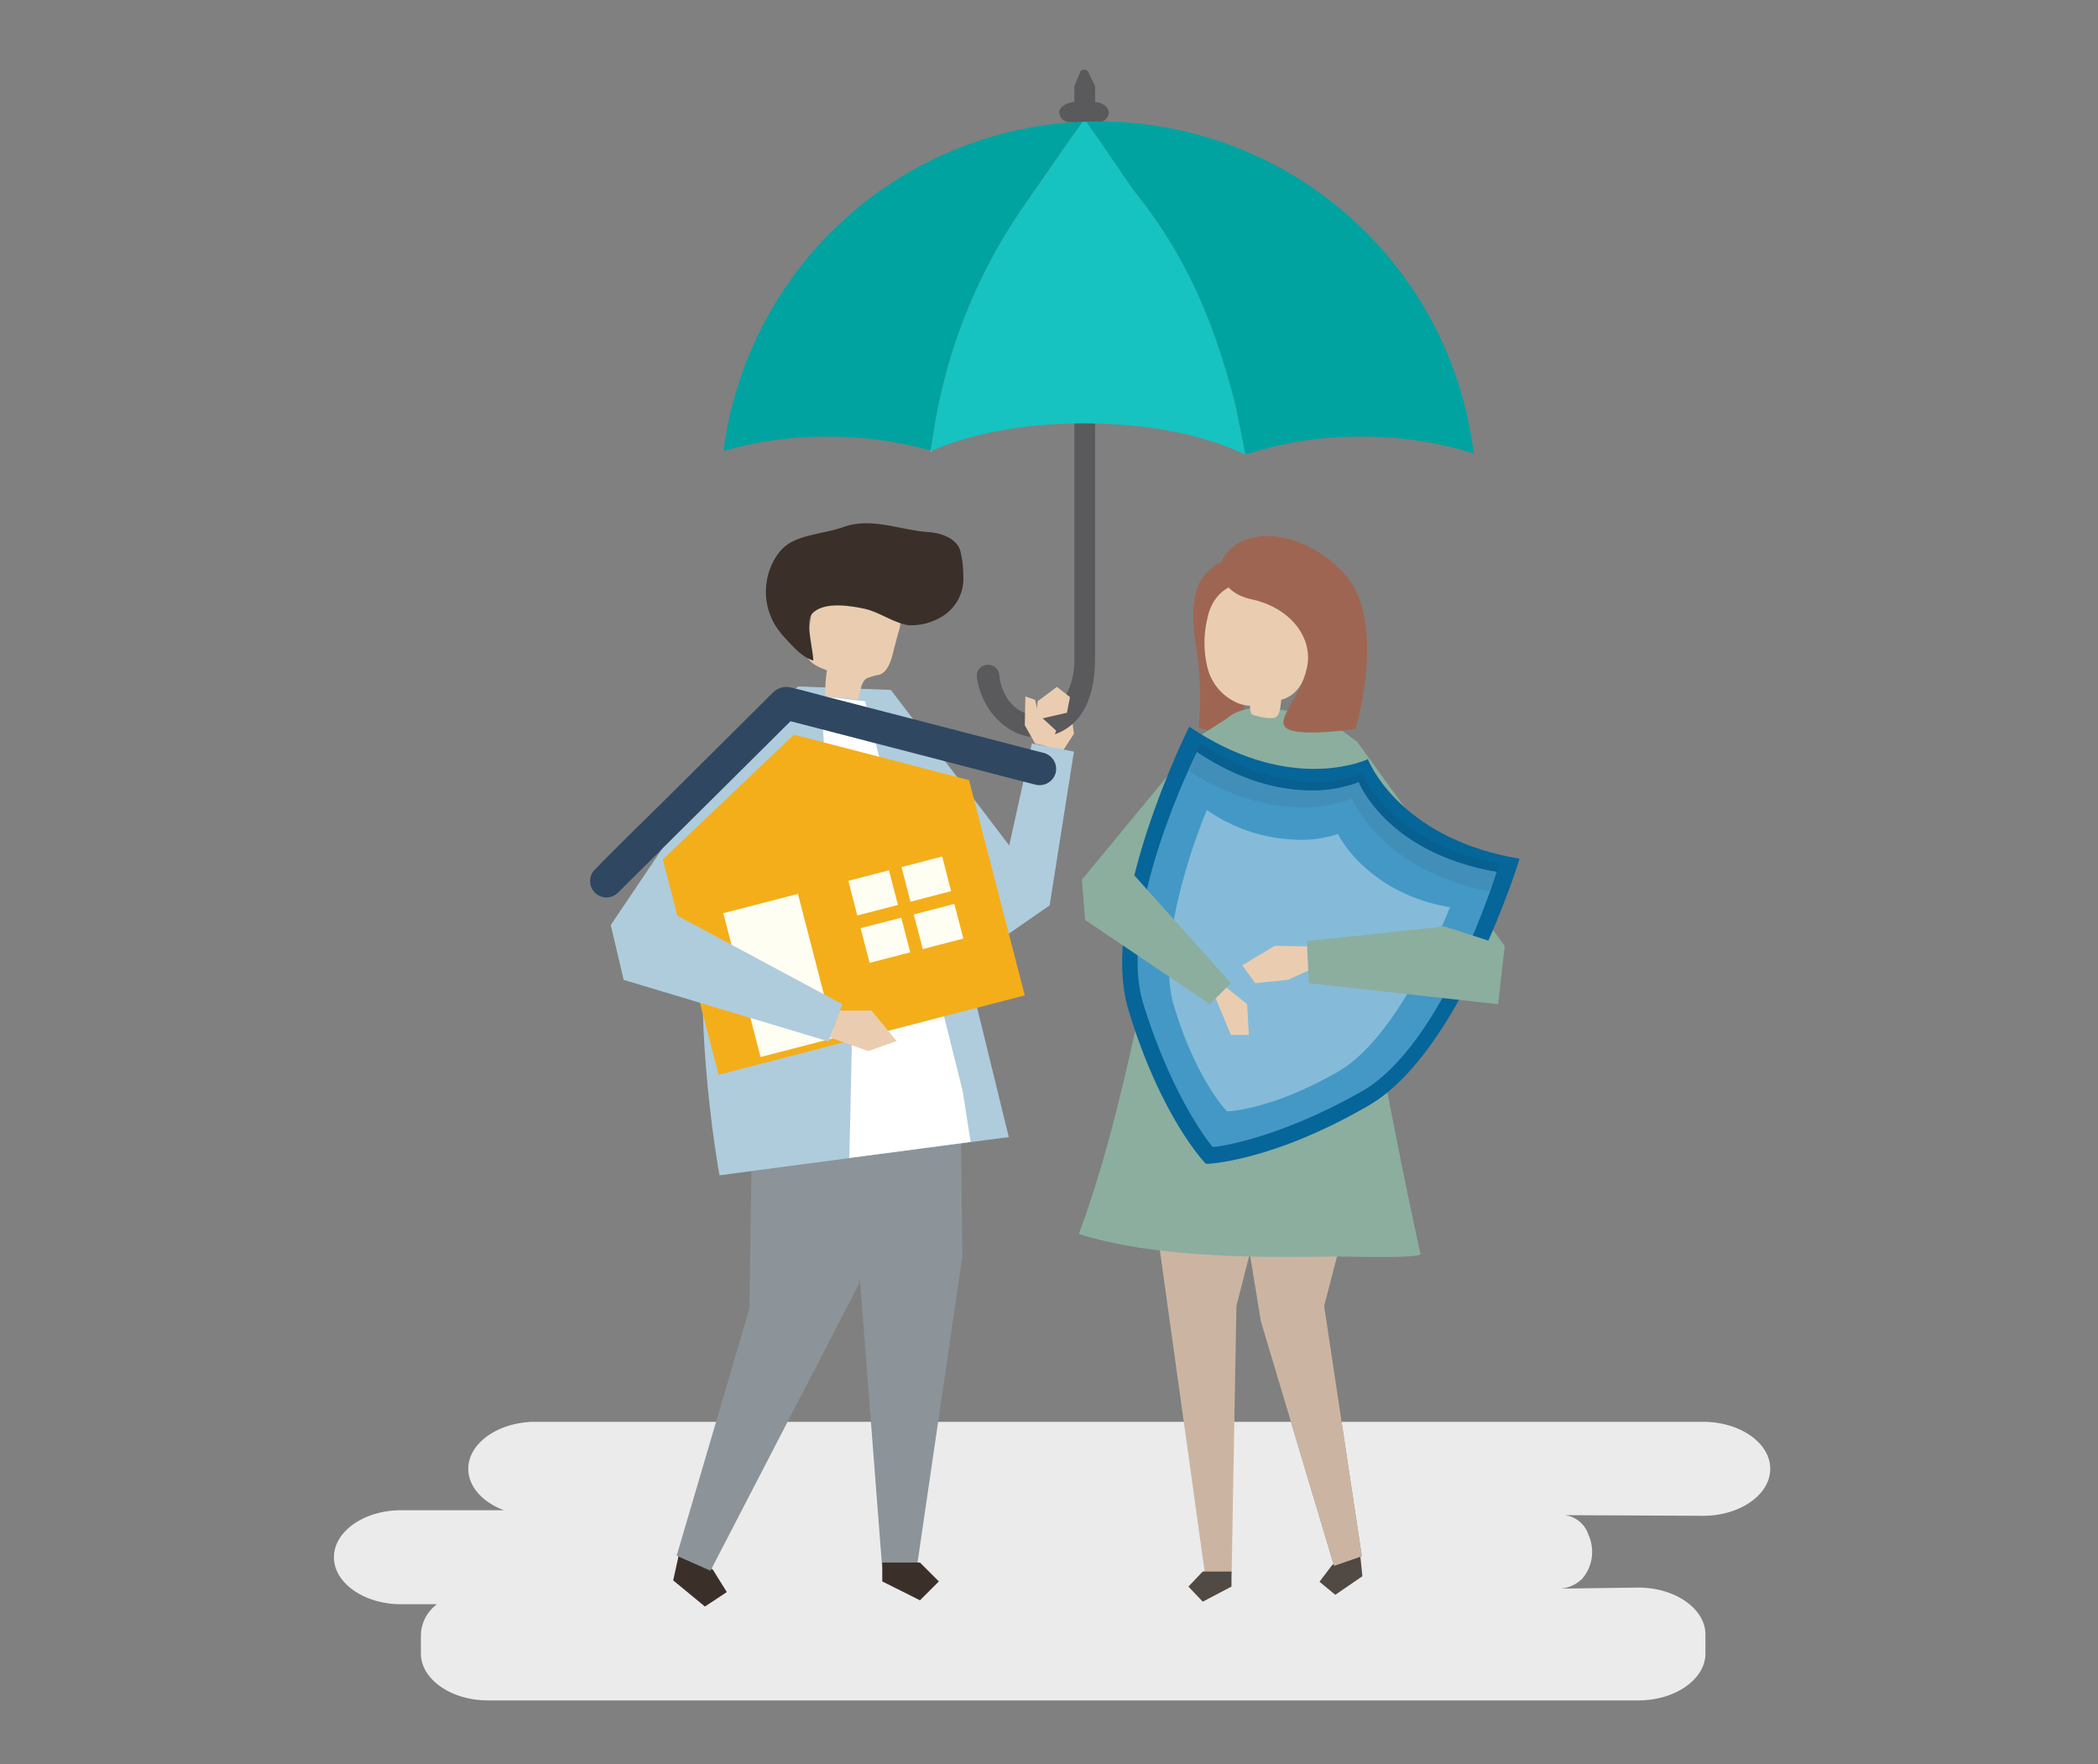 <svg xmlns="http://www.w3.org/2000/svg" xmlns:xlink="http://www.w3.org/1999/xlink" width="289" height="243" viewBox="0 0 289 243">
  <rect x="0" y="0" width="289" height="243" fill="#808080" stroke="none"/>
  <defs>
    <clipPath id="clip-Loans">
      <rect width="289" height="243"/>
    </clipPath>
  </defs>
  <g id="Loans" clip-path="url(#clip-Loans)">
    <g id="Group_1166" data-name="Group 1166" transform="translate(46.01 9.596)">
      <path id="Path_2464" data-name="Path 2464" d="M179.678,242.085H21.221c-5.084,0-9.253-2.908-9.253-6.474v-2.588a5.475,5.475,0,0,1,2.213-4.188H9.243c-5.084,0-9.253-2.908-9.253-6.474s4.16-6.474,9.253-6.474H23.406c-2.917-1.088-4.91-3.246-4.91-5.706,0-3.557,4.16-6.474,9.253-6.474H131.821l5.934,19.823,3.822-1.317-2.789-18.506h49.8c5.084,0,9.253,2.908,9.253,6.474s-4.16,6.474-9.253,6.474l-19.046-.091a3.944,3.944,0,0,1,3.264,2.725,5.677,5.677,0,0,1-.869,6.035,4.752,4.752,0,0,1-2.99,1.362l10.716-.146c5.084,0,9.253,2.908,9.253,6.474V235.6c.009,3.566-4.151,6.483-9.244,6.483" transform="translate(0 -17.448)" fill="#ecebeb"/>
      <path id="Path_2465" data-name="Path 2465" d="M110.655,96.369l.439,3.347-1.417,2.185-2.3-.338-.3-3.849,3.127-1.564Z" transform="translate(-9.172 -8.235)" fill="#eacdb0"/>
      <path id="Path_2466" data-name="Path 2466" d="M83.91,93.47l16.285,21.4,3.118-14.044,5.8,1.115-3.347,21.185-5.623,3.9-14.895-9.93Z" transform="translate(-7.188 -8.006)" fill="#afccdc"/>
      <path id="Path_2467" data-name="Path 2467" d="M148.09,97.13l5.129,3.785,20.3,28.107-.9,6.693h-9.143L143.18,108.5l4.91-11.375" transform="translate(-12.264 -8.319)" fill="#8bae9f"/>
      <path id="Path_2468" data-name="Path 2468" d="M51.658,224.6l-.558,2.524,4.371,3.6,3.017-1.993-1.911-3.063-4.371-3.6Z" transform="translate(-4.378 -19.02)" fill="#3a3029"/>
      <path id="Path_2469" data-name="Path 2469" d="M66.981,139.78l-4.873,11.237-.466,31.636L51.62,216.677l4.663,2.066,20.454-39.509,2.332-12.508.923-26.361Z" transform="translate(-4.422 -11.972)" fill="#8c9499"/>
      <path id="Path_2470" data-name="Path 2470" d="M92.34,142.251l.384,33.154L86.47,218.151h-4.8l-3.036-39.445L72.06,139.27Z" transform="translate(-6.173 -11.928)" fill="#8c9499"/>
      <path id="Path_2471" data-name="Path 2471" d="M82.6,224.91v2.6l5.194,2.6,2.6-2.6-2.6-2.6Z" transform="translate(-7.076 -19.264)" fill="#3a3029"/>
      <path id="Path_2472" data-name="Path 2472" d="M81.459,93.4,68.695,92.92s-7.635,6.7-11.576,24.1c-4.014,17.72.741,43.24.741,43.24S92.093,155.7,97.707,155L89.14,120,81.459,93.4Z" transform="translate(-4.755 -7.958)" fill="#afccdc"/>
      <path id="Path_2473" data-name="Path 2473" d="M78.219,93.364l-4.471-.439a22.119,22.119,0,0,1,.238-3.566c-1.244-.439-2.679-1.088-2.9-2.386a3.517,3.517,0,0,1,.073-1.234c.293-1.692.576-3.383.869-5.065a4.579,4.579,0,0,1,.521-1.682,3.822,3.822,0,0,1,2.661-1.445,9.263,9.263,0,0,1,7.5,1.82,4.106,4.106,0,0,1,1.271,1.664,5.522,5.522,0,0,1-.183,3.209c-.256.969-.512,1.948-.759,2.917-.293,1.115-.713,2.386-1.792,2.816a8.685,8.685,0,0,0-1.765.494c-.914.567-.786,1.929-1.262,2.9Z" transform="translate(-6.087 -6.629)" fill="#eacdb0"/>
      <path id="Path_2474" data-name="Path 2474" d="M92.262,75.7a14.538,14.538,0,0,0-.366-3.383c-.393-1.81-2.542-2.633-4.389-2.761-4-.274-7.863-2.094-11.777-.695-2.231.8-5.239,1-7.26,2.121A5.988,5.988,0,0,0,66.432,73a8.984,8.984,0,0,0-.009,9.509,13.626,13.626,0,0,0,1.4,1.765c1.052,1.143,2.322,2.551,3.767,2.972.037-1.3-1.152-5.385-.155-6.455,1.582-1.692,5.157-1.106,7.123-.695,2.14.448,4.051,1.966,6.172,2.286A8.05,8.05,0,0,0,89.5,81.077,6.067,6.067,0,0,0,92.262,75.7Z" transform="translate(-5.574 -5.853)" fill="#3a3029"/>
      <path id="Path_2475" data-name="Path 2475" d="M79.491,95.1,92.9,148.752l1.1,7.04L77.287,158s.658-25.693.439-29.122-2.7-10.835-3.081-18.817c-.219-4.617-1.682-12.911-.658-15.617l5.5.658Z" transform="translate(-6.307 -8.089)" fill="#fff"/>
      <path id="Path_2476" data-name="Path 2476" d="M130.995,76.215s-2.368,1.938-1.253,9.079a44.06,44.06,0,0,1,.448,11.823s2.45,1.116,4.233,0,2.45-1.335,1.783-4.233-2.012-16.723-2.012-16.723l-3.2.055Z" transform="translate(-11.088 -6.523)" fill="#9e6652"/>
      <path id="Path_2477" data-name="Path 2477" d="M154.166,224.527l.21,2.057-3.731,2.56-2.176-1.8,1.756-2.313,3.731-2.56Z" transform="translate(-12.718 -19.055)" fill="#514943"/>
      <path id="Path_2478" data-name="Path 2478" d="M153.169,155.886l.631,6.245-5.6,21.46,5.193,34.48-3.822,1.326L139.49,185.721l-1.6-9.793.064-20.728,15.215.686" transform="translate(-11.811 -13.293)" fill="#cbb5a2"/>
      <path id="Path_2479" data-name="Path 2479" d="M122.43,163.067l8.046,57.787h3.657l.658-37.04,6.656-26Z" transform="translate(-10.487 -13.516)" fill="#cbb5a2"/>
      <path id="Path_2480" data-name="Path 2480" d="M134.654,226.26v2.076l-3.959,2.076-1.975-2.076,1.975-2.076Z" transform="translate(-11.026 -19.379)" fill="#514943"/>
      <path id="Path_2481" data-name="Path 2481" d="M131.484,99.034c.073-.128.155-.247.229-.375,2.871-4.352,9.372-1.618,13.624-1.618,1.161,12.28,4.389,23.992,6.464,36.044q3.319,19.215,7.461,38.265c.119.53-5.943.475-9.527.411-1.262-.018-2.222-.046-2.487-.037-10.707.183-24.715.146-35.038-3.1,6.592-17.72,9-36.793,14.191-54.971,1.143-4.014,2.386-7.964,3.849-11.832a16.484,16.484,0,0,1,1.234-2.789" transform="translate(-9.612 -8.239)" fill="#8bae9f"/>
      <path id="Path_2482" data-name="Path 2482" d="M136.9,78.463a7.22,7.22,0,0,0-5.139,6.053,6.361,6.361,0,0,1,1.4-10.3,7.344,7.344,0,0,1,3.539,4.3l.2-.055Z" transform="translate(-11.113 -6.357)" fill="#9e6652"/>
      <path id="Path_2483" data-name="Path 2483" d="M131.506,82.362c1.4-7.406,10.634-6.126,13.285-.128,1.509,3.411,1.152,10.067-3.081,11.182-.064.658-.146,1.884-.649,2.322-.539.475-2.249.018-2.917-.137a1.135,1.135,0,0,1-.512-.229,2.008,2.008,0,0,1-.2-1.125,6.05,6.05,0,0,1-1.509-.3,7.144,7.144,0,0,1-4.343-4.864,14.268,14.268,0,0,1-.073-6.72Z" transform="translate(-11.233 -6.617)" fill="#eacdb0"/>
      <path id="Path_2484" data-name="Path 2484" d="M133.664,73.863s-.9,4.014,4.233,5.13,8.458,5.129,7.58,9.363-4.672,7.36-2.67,8.476,9.363,0,9.363,0,4.462-14.94-1.564-21.414-14.712-6.684-16.943-1.554Z" transform="translate(-11.444 -6.018)" fill="#9e6652"/>
      <path id="Path_2485" data-name="Path 2485" d="M132.705,97.7l-3.529,2.268-16.486,19.96.448,5.568H120.8l13.971-22.072L132.705,97.7" transform="translate(-9.653 -8.368)" fill="#8bae9f"/>
      <path id="Path_2486" data-name="Path 2486" d="M173.482,117.176c-15.645-2.642-20.271-12.252-20.865-13.633,0,0,.018-.11-.037-.082-.018-.055-.082.037-.082.037-1.381.594-11.365,4.361-24.514-4.517,0,0-12.563,25.017-8.4,38.933,4.453,14.867,10.652,21.3,10.7,21.286.027.046,9-.247,22.429-8.046,12.581-7.278,20.774-33.977,20.774-33.977" transform="translate(-10.171 -8.478)" fill="#066599"/>
      <path id="Path_2487" data-name="Path 2487" d="M170.508,119.324c-14.172-2.45-18.424-11.054-18.964-12.289,0,0,.018-.091-.027-.073-.018-.046-.073.027-.073.027-1.243.521-10.259,3.822-22.209-4.169,0,0-11.228,22.255-7.37,34.709,4.115,13.295,9.509,19.7,9.555,19.686.027.037,8.394-.786,20.509-7.662,11.329-6.437,18.58-30.228,18.58-30.228" transform="translate(-10.37 -8.806)" fill="#4498c6"/>
      <path id="Path_2488" data-name="Path 2488" d="M170.3,121.908c-.009,0-.027-.009-.037-.009.594-1.673.905-2.688.905-2.688-14.172-2.45-18.424-11.054-18.964-12.289,0,0,.009-.073-.018-.073h-.009c-.009-.009-.009-.018-.018-.018-.027,0-.055.046-.055.046a17.317,17.317,0,0,1-6.474,1.116c-3.959,0-9.436-1.079-15.736-5.294,0,0-.475.951-1.207,2.569-.018-.009-.027-.018-.046-.027,1.006-2.322,1.728-3.74,1.728-3.74,6.3,4.215,11.777,5.294,15.736,5.294a17.317,17.317,0,0,0,6.474-1.116s.027-.046.055-.046c.009,0,.018,0,.018.018h.009c.037,0,.018.073.018.073.539,1.234,4.791,9.838,18.964,12.289-.009,0-.466,1.518-1.344,3.9" transform="translate(-11.019 -8.693)" fill="#076090"/>
      <path id="Path_2489" data-name="Path 2489" d="M170.255,122.01c-14.127-2.761-18.415-11.438-18.973-12.709,0,0,.018-.082-.018-.082h-.009c-.009-.009-.009-.018-.018-.018-.027,0-.055.046-.055.046a18.159,18.159,0,0,1-6.775,1.17c-3.987,0-9.445-1.042-15.727-5.047.722-1.618,1.207-2.569,1.207-2.569,6.3,4.215,11.777,5.294,15.736,5.294a17.317,17.317,0,0,0,6.474-1.116s.027-.046.055-.046c.009,0,.018,0,.018.018h.009c.037,0,.018.073.018.073.539,1.234,4.791,9.838,18.964,12.289,0,.009-.311,1.033-.905,2.7" transform="translate(-11.023 -8.805)" fill="#418fb9"/>
      <path id="Path_2490" data-name="Path 2490" d="M133.828,153.041h-.037c-.046,0-4.288-4.416-7.333-14.593-2.853-9.546,4.553-26.918,4.553-26.918a22.687,22.687,0,0,0,12.773,4.105,15.468,15.468,0,0,0,5.23-.786s.027-.037.046-.037.009,0,.018.009h.009c.027,0,.018.055.018.055.4.951,4.663,8.238,15.389,10.049,0,0-6.693,17.6-15.315,22.594-8.814,5.111-14.812,5.523-15.352,5.523" transform="translate(-10.776 -9.552)" fill="#85bbd9"/>
      <path id="Path_2491" data-name="Path 2491" d="M67.586,92.98l-6.026,3.347L41.71,125.769l1.783,7.58,10.926-1.335Z" transform="translate(-3.573 -7.964)" fill="#afccdc"/>
      <path id="Path_2492" data-name="Path 2492" d="M99.4,136.1,57.221,147.031,49.54,117.37l18.049-17.19,24.13,6.263Z" transform="translate(-4.244 -8.58)" fill="#f4ae1a"/>
      <path id="Path_2493" data-name="Path 2493" d="M101.151,102.107q-5.8-1.495-11.594-3L70.812,94.253c-1.509-.393-3.017-.823-4.535-1.17a2.614,2.614,0,0,0-2.514.7c-.448.43-.878.869-1.317,1.308L49.737,107.721c-3.438,3.411-6.931,6.775-10.314,10.25l-.174.174a2.25,2.25,0,0,0,3.173,3.191q4.183-4.156,8.357-8.311,6.638-6.583,13.267-13.176c.713-.713,1.426-1.417,2.149-2.13q5.253,1.358,10.506,2.725,9.45,2.441,18.89,4.892c1.445.375,2.88.75,4.325,1.116a2.3,2.3,0,0,0,2.78-1.554,2.273,2.273,0,0,0-1.545-2.789Z" transform="translate(-3.307 -7.966)" fill="#2f4761"/>
      <path id="Path_2494" data-name="Path 2494" d="M74.057,143.984l-10.277,2.661L58.65,126.831l10.277-2.661Z" transform="translate(-5.024 -10.635)" fill="#fffef3"/>
      <path id="Path_2495" data-name="Path 2495" d="M84.32,125.393l-5.6,1.445-1.234-4.773,5.6-1.445Z" transform="translate(-6.638 -10.331)" fill="#fffef3"/>
      <path id="Path_2496" data-name="Path 2496" d="M92.33,123.313l-5.6,1.454L85.5,119.994l5.6-1.454Z" transform="translate(-7.324 -10.153)" fill="#fffef3"/>
      <path id="Path_2497" data-name="Path 2497" d="M86.17,132.533l-5.6,1.445L79.34,129.2l5.6-1.445Z" transform="translate(-6.796 -10.943)" fill="#fffef3"/>
      <path id="Path_2498" data-name="Path 2498" d="M94.18,130.453l-5.6,1.454-1.234-4.773,5.587-1.454Z" transform="translate(-7.483 -10.764)" fill="#fffef3"/>
      <path id="Path_2499" data-name="Path 2499" d="M41.71,128.631l7.361-2.231L73.6,139.557l-1.893,5.13-28.217-8.476Z" transform="translate(-3.573 -10.826)" fill="#afccdc"/>
      <path id="Path_2500" data-name="Path 2500" d="M76.1,141.769l4.343-.009,3.465,4.179L80,147.338l-5.258-1.874Z" transform="translate(-6.402 -12.142)" fill="#eacdb0"/>
      <path id="Path_2501" data-name="Path 2501" d="M173.811,131.759l-8.257-2.679L146.6,131.092l.219,5.8,26.1,2.9Z" transform="translate(-12.557 -11.056)" fill="#8bae9f"/>
      <path id="Path_2502" data-name="Path 2502" d="M145.755,132.065l-4.453-.055-4.462,2.67,1.783,2.46,4.462-.448,2.834-1.28Z" transform="translate(-11.721 -11.307)" fill="#eacdb0"/>
      <path id="Path_2503" data-name="Path 2503" d="M113.133,4.453V2.268L112.128.211a.693.693,0,0,0-1.006.018l-.841,2.039V4.453c-.8,0-2.085.622-2.085,1.39a1.411,1.411,0,0,0,1.436,1.39h.649V81.3c0,4.179-2.213,7.653-5.386,7.58-2.46-.055-4.608-2.149-4.965-5.559a1.5,1.5,0,0,0-1.509-1.335h-.064a1.487,1.487,0,0,0-1.509,1.637c.631,4.855,4.48,8.33,8.138,8.33a7.271,7.271,0,0,0,6.565-3.712c1.692-2.953,1.582-6.2,1.582-9.445V7.242h.448a1.411,1.411,0,0,0,1.436-1.39c-.009-.777-1.1-1.4-1.884-1.4" transform="translate(-8.295 0)" fill="#5a595b"/>
      <path id="Path_2504" data-name="Path 2504" d="M111.527,46.562l-.027-.027V41.57h.027v4.992" transform="translate(-9.551 -3.56)" fill="#bdbdbd"/>
      <path id="Path_2505" data-name="Path 2505" d="M114.393,49.534l-2.853-2.972V41.57h2.853v7.964" transform="translate(-9.554 -3.56)" fill="#424343"/>
      <path id="Path_2506" data-name="Path 2506" d="M87.208,53.138l.512-3.173A74.579,74.579,0,0,1,100.073,19.4L108.091,7.85A52.037,52.037,0,0,0,58.68,53.211a50.571,50.571,0,0,1,14.355-1.984,52.235,52.235,0,0,1,14.172,1.911Z" transform="translate(-5.027 -0.672)" fill="#00a3a0"/>
      <path id="Path_2507" data-name="Path 2507" d="M133.841,46.76l1.372,6.8h.512a49.663,49.663,0,0,1,15.462-2.341,50.674,50.674,0,0,1,15.526,2.322A52.079,52.079,0,0,0,115.014,7.8c-.558,0-1.115.009-1.664.027l6.41,9.372c7.854,9.665,11.466,19.457,14.081,29.561Z" transform="translate(-9.709 -0.668)" fill="#00a3a0"/>
      <path id="Path_2508" data-name="Path 2508" d="M90.4,49.972l-.512,3.173c.046.009.091.027.137.037,5.4-2.4,12.819-3.785,21-3.785,8.622,0,16.394,1.527,21.88,4.169h.311l-1.372-6.8c-2.624-10.113-6.227-19.9-14.081-29.561l-6.41-9.372c-.192.009-.384.009-.576.018L102.764,19.4A74.382,74.382,0,0,0,90.4,49.972Z" transform="translate(-7.7 -0.67)" fill="#16c3c0"/>
      <path id="Path_2509" data-name="Path 2509" d="M89.878,57.38l-.018.11c.055-.027.1-.046.155-.073a.763.763,0,0,1-.137-.037Z" transform="translate(-7.698 -4.914)" fill="#fff"/>
      <path id="Path_2510" data-name="Path 2510" d="M112.69,121.957l7.214-.567,13.3,14.84-2.9,2.9-17.171-11.6Z" transform="translate(-9.653 -10.397)" fill="#8bae9f"/>
      <path id="Path_2511" data-name="Path 2511" d="M134.32,138.29l2.844,2.286.229,4.233h-2.46l-2.1-5.029Z" transform="translate(-11.378 -11.844)" fill="#eacdb0"/>
      <path id="Path_2512" data-name="Path 2512" d="M105.487,100.914,104.07,98.4l.082-3.959,1.335.448.448,2.012,2.45,2.231-.722,2.286Z" transform="translate(-8.915 -8.089)" fill="#eacdb0"/>
      <path id="Path_2513" data-name="Path 2513" d="M105.67,97.543l.32-2.588,2.642-1.966,1.8,1.4-.421,2.158Z" transform="translate(-9.052 -7.964)" fill="#eacdb0"/>
    </g>
  </g>
</svg>
